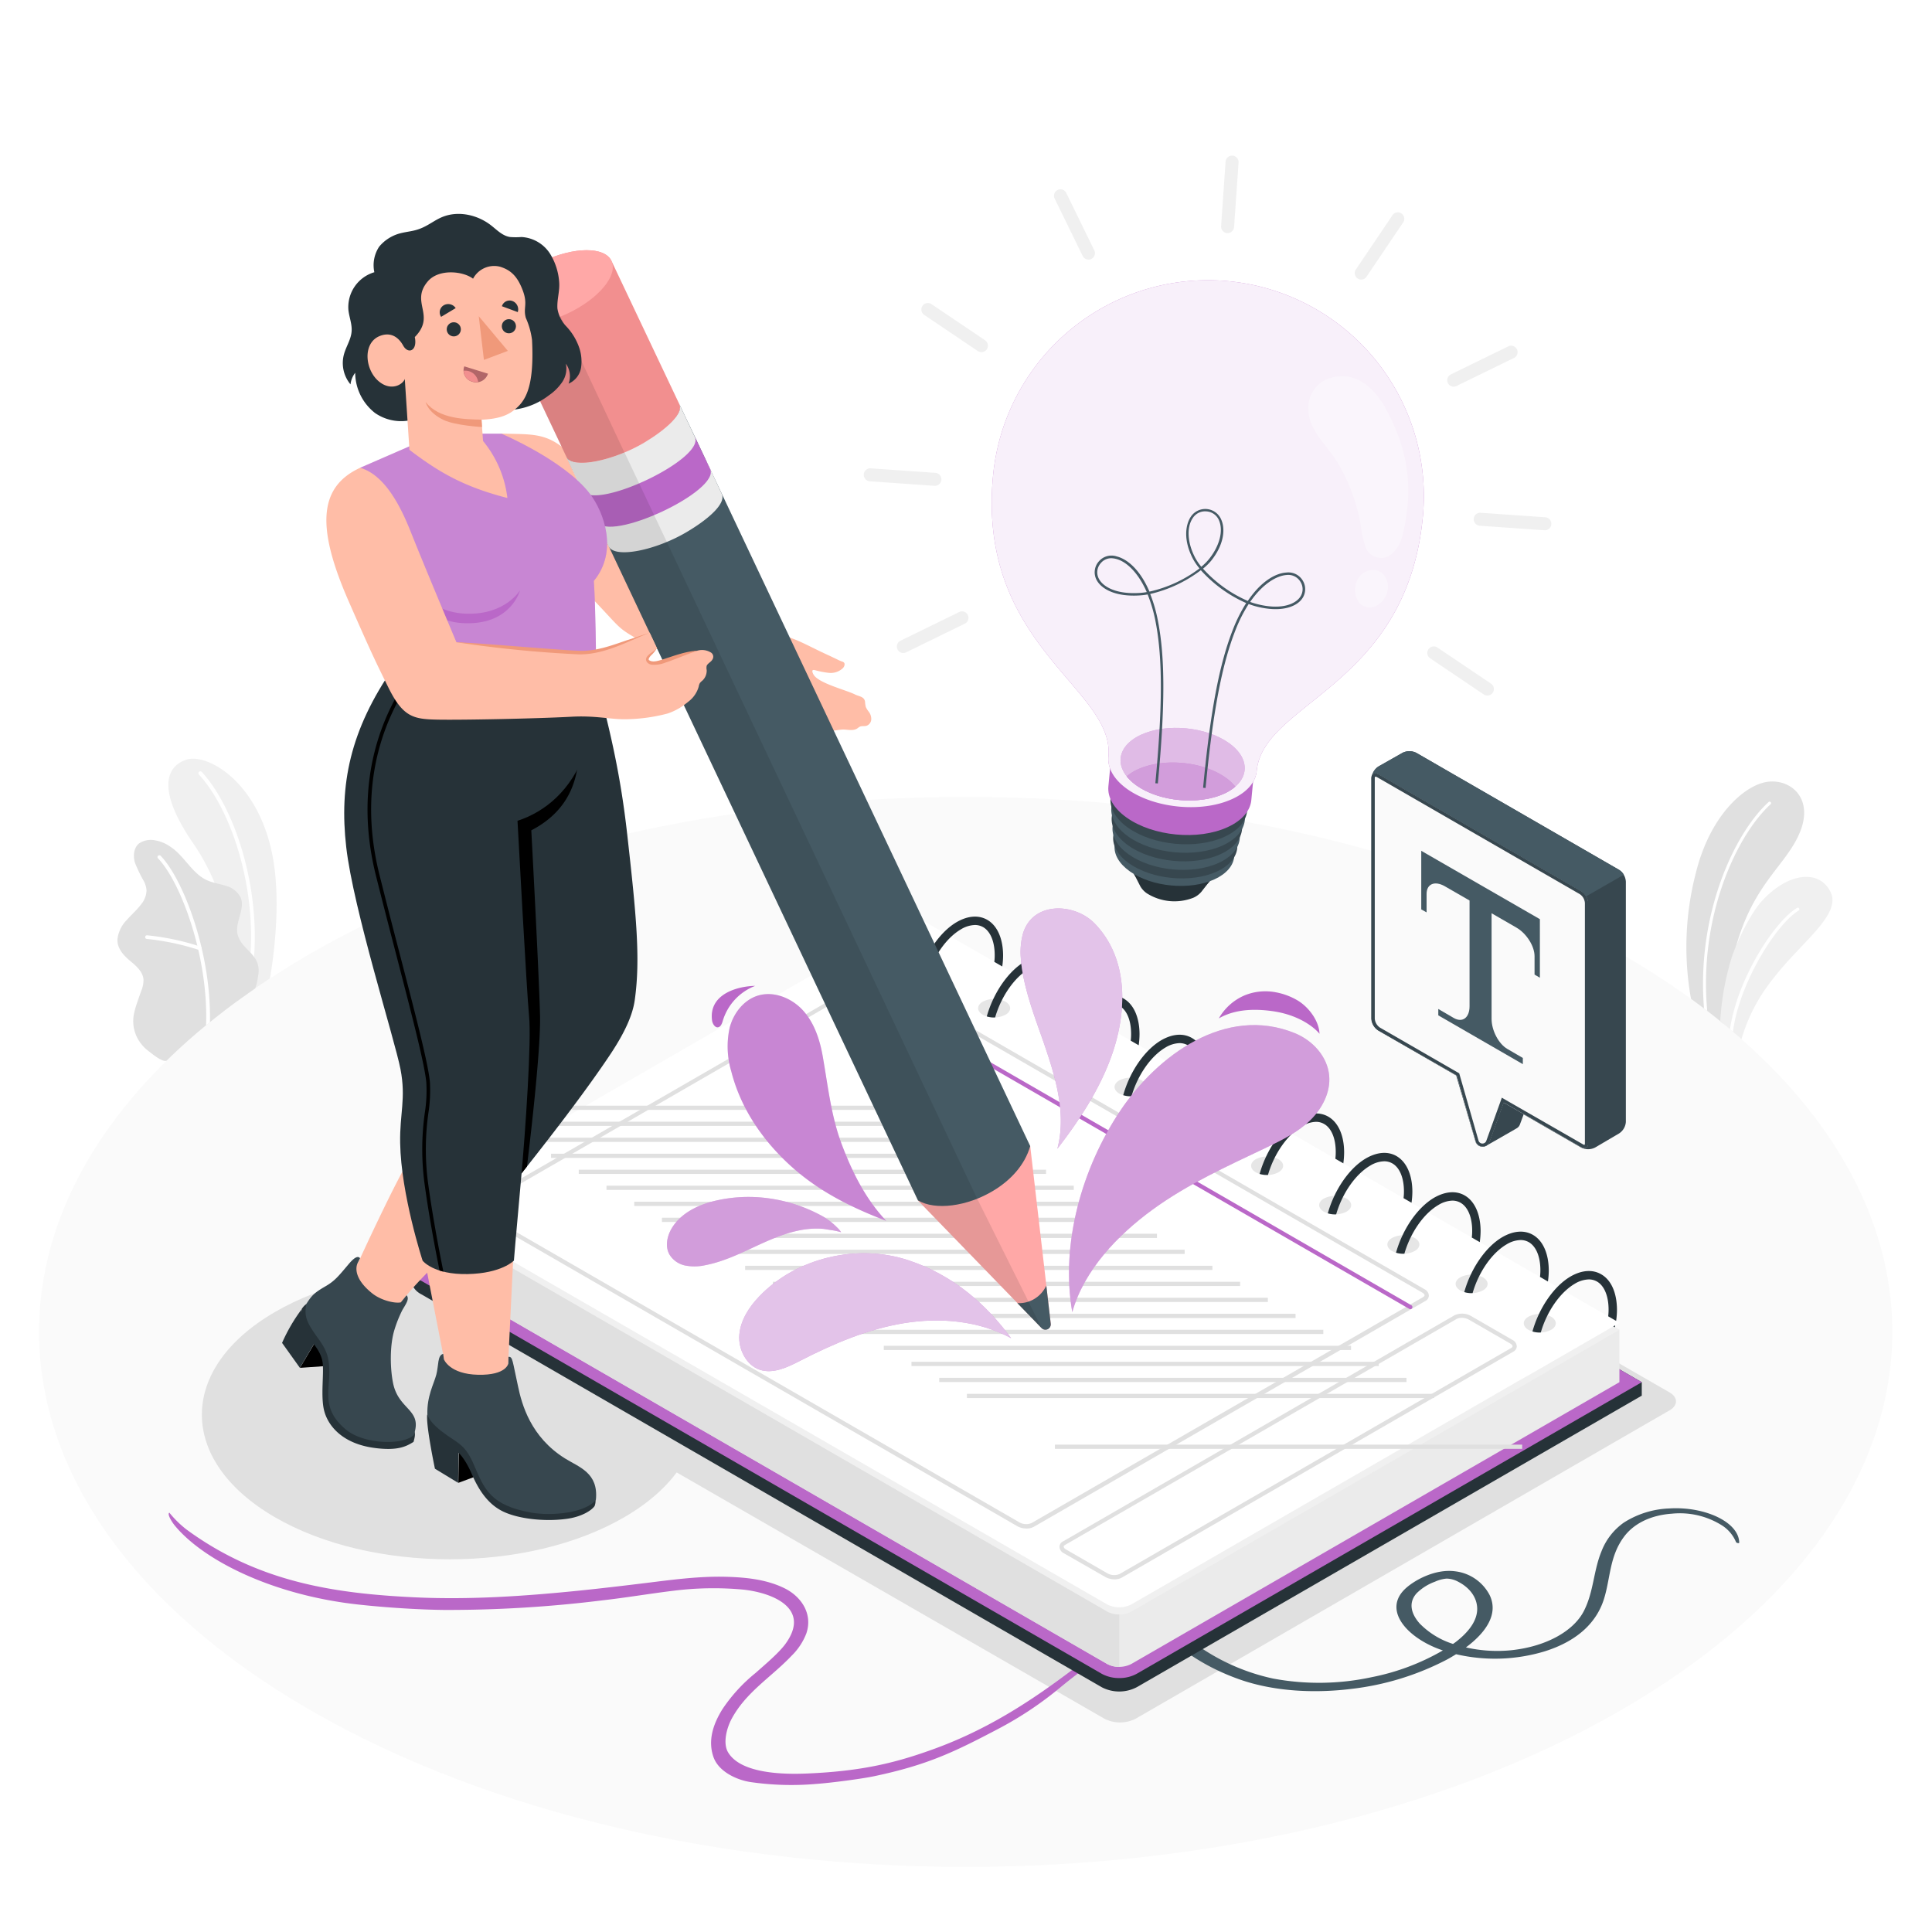 <svg class="animated" id="freepik_stories-creative-writing" xmlns="http://www.w3.org/2000/svg" viewBox="0 0 500 500" version="1.1" xmlns:xlink="http://www.w3.org/1999/xlink" xmlns:svgjs="http://svgjs.com/svgjs"><style>svg#freepik_stories-creative-writing:not(.animated) .animable {opacity: 0;}svg#freepik_stories-creative-writing.animated #freepik--Floor--inject-2 {animation: 1s 1 forwards cubic-bezier(.36,-0.01,.5,1.38) fadeIn;animation-delay: 0s;}svg#freepik_stories-creative-writing.animated #freepik--Plants--inject-2 {animation: 1s 1 forwards cubic-bezier(.36,-0.01,.5,1.38) slideDown,1.5s Infinite  linear wind;animation-delay: 0s,1s;}svg#freepik_stories-creative-writing.animated #freepik--Shadows--inject-2 {animation: 1s 1 forwards cubic-bezier(.36,-0.01,.5,1.38) zoomIn;animation-delay: 0s;}svg#freepik_stories-creative-writing.animated #freepik--Lines--inject-2 {animation: 1s 1 forwards cubic-bezier(.36,-0.01,.5,1.38) lightSpeedLeft;animation-delay: 0s;}svg#freepik_stories-creative-writing.animated #freepik--Notebook--inject-2 {animation: 1s 1 forwards cubic-bezier(.36,-0.01,.5,1.38) slideUp;animation-delay: 0s;}svg#freepik_stories-creative-writing.animated #freepik--light-bulb--inject-2 {animation: 1s 1 forwards cubic-bezier(.36,-0.01,.5,1.38) zoomOut,1.5s Infinite  linear wind;animation-delay: 0s,1s;}svg#freepik_stories-creative-writing.animated #freepik--Character--inject-2 {animation: 1s 1 forwards cubic-bezier(.36,-0.01,.5,1.38) zoomOut;animation-delay: 0s;}svg#freepik_stories-creative-writing.animated #freepik--Shapes--inject-2 {animation: 1s 1 forwards cubic-bezier(.36,-0.01,.5,1.38) slideLeft;animation-delay: 0s;}svg#freepik_stories-creative-writing.animated #freepik--text-icon--inject-2 {animation: 1s 1 forwards cubic-bezier(.36,-0.01,.5,1.38) lightSpeedRight,1.5s Infinite  linear floating;animation-delay: 0s,1s;}            @keyframes fadeIn {                0% {                    opacity: 0;                }                100% {                    opacity: 1;                }            }                    @keyframes slideDown {                0% {                    opacity: 0;                    transform: translateY(-30px);                }                100% {                    opacity: 1;                    transform: translateY(0);                }            }                    @keyframes wind {                0% {                    transform: rotate( 0deg );                }                25% {                    transform: rotate( 1deg );                }                75% {                    transform: rotate( -1deg );                }            }                    @keyframes zoomIn {                0% {                    opacity: 0;                    transform: scale(0.5);                }                100% {                    opacity: 1;                    transform: scale(1);                }            }                    @keyframes lightSpeedLeft {              from {                transform: translate3d(-50%, 0, 0) skewX(20deg);                opacity: 0;              }              60% {                transform: skewX(-10deg);                opacity: 1;              }              80% {                transform: skewX(2deg);              }              to {                opacity: 1;                transform: translate3d(0, 0, 0);              }            }                    @keyframes slideUp {                0% {                    opacity: 0;                    transform: translateY(30px);                }                100% {                    opacity: 1;                    transform: inherit;                }            }                    @keyframes zoomOut {                0% {                    opacity: 0;                    transform: scale(1.5);                }                100% {                    opacity: 1;                    transform: scale(1);                }            }                    @keyframes slideLeft {                0% {                    opacity: 0;                    transform: translateX(-30px);                }                100% {                    opacity: 1;                    transform: translateX(0);                }            }                    @keyframes lightSpeedRight {              from {                transform: translate3d(50%, 0, 0) skewX(-20deg);                opacity: 0;              }              60% {                transform: skewX(10deg);                opacity: 1;              }              80% {                transform: skewX(-2deg);              }              to {                opacity: 1;                transform: translate3d(0, 0, 0);              }            }                    @keyframes floating {                0% {                    opacity: 1;                    transform: translateY(0px);                }                50% {                    transform: translateY(-10px);                }                100% {                    opacity: 1;                    transform: translateY(0px);                }            }        </style><g id="freepik--Floor--inject-2" class="animable" style="transform-origin: 249.917px 344.695px;"><path id="freepik--floor--inject-2" d="M80.34,246.79c-93.65,54.07-93.65,141.74,0,195.81s245.5,54.07,339.15,0,93.66-141.74,0-195.81S174,192.72,80.34,246.79Z" style="fill: rgb(250, 250, 250); transform-origin: 249.917px 344.695px;" class="animable"></path></g><g id="freepik--Plants--inject-2" class="animable" style="transform-origin: 252.315px 235.462px;"><g id="freepik--plants--inject-2" class="animable" style="transform-origin: 455.337px 235.589px;"><path d="M456.72,202.46c-5.6,1.21-14.17,8.72-17.81,23.36a76.16,76.16,0,0,0-1.28,32.68c1.13.82,2.24,1.64,3.34,2.48l.86.65q1.73,1.33,3.39,2.67l.8.66c.24-2.89.64-6.47,1.31-10.82.24-1.5.5-2.93.77-4.29,4.13-20,13.15-24.69,17.3-33.51C470.07,206.45,463,201.09,456.72,202.46Z" style="fill: rgb(224, 224, 224); transform-origin: 451.674px 233.604px;" id="elnemogqikk7" class="animable"></path><path d="M458.21,208.16c-8.75,8-18.63,29-16.38,53.47L441,261c-2-24.45,7.92-45.42,16.69-53.41a.4.4,0,0,1,.57,0A.4.4,0,0,1,458.21,208.16Z" style="fill: rgb(255, 255, 255); transform-origin: 449.548px 234.55px;" id="elwbmshhw38to" class="animable"></path><path d="M458.69,253.53a44.75,44.75,0,0,0-8,15.4c-.74-.64-1.48-1.29-2.23-1.92l-.76-.64c-.56-.48-1.12-.95-1.7-1.41l-.8-.66a68.78,68.78,0,0,1,3.12-17c2-5.43,5.14-11.46,7.89-14.38,6.83-7.24,14.77-7.92,17.57-2S465.91,244,458.69,253.53Z" style="fill: rgb(240, 240, 240); transform-origin: 459.719px 247.932px;" id="ellk901czbduo" class="animable"></path><path d="M465.48,235.65c-5.67,3.44-15.3,18.49-17,31.36l-.76-.64c1.91-13.09,11.49-27.85,17.35-31.41a.4.4,0,1,1,.41.69Z" style="fill: rgb(255, 255, 255); transform-origin: 456.699px 250.956px;" id="el3bs0ytqc24v" class="animable"></path></g><g id="freepik--plants--inject-2" class="animable" style="transform-origin: 50.988px 235.462px;"><path d="M69.86,253.24c-1.28.84-2.55,1.69-3.79,2.54q-2.34,1.62-4.58,3.25a79.93,79.93,0,0,0-5.93-30.48,54.81,54.81,0,0,0-5.31-9.93c-9.38-13.48-7.74-20.07-2.07-22s20.57,6.56,23,29.21C72.24,235.84,71,246.58,69.86,253.24Z" style="fill: rgb(240, 240, 240); transform-origin: 57.577px 227.692px;" id="elr364w8musz" class="animable"></path><path d="M64.33,255.19h-.07a.51.51,0,0,1-.4-.59c4-20.89-3.32-44.35-12.36-54.12a.5.5,0,0,1,0-.71.51.51,0,0,1,.71,0c9.2,9.94,16.64,33.79,12.61,55A.5.5,0,0,1,64.33,255.19Z" style="fill: rgb(255, 255, 255); transform-origin: 58.647px 227.408px;" id="elt7ik1ry8a5j" class="animable"></path><path d="M66.84,252.29a17.73,17.73,0,0,1-.77,3.49q-2.34,1.62-4.58,3.25-3.72,2.72-7.16,5.52l-1,.8q-5.44,4.47-10.19,9.14h0c-1.08.55-3.95-1.92-4.75-2.51a10.1,10.1,0,0,1-3.15-4,9.47,9.47,0,0,1-.55-5.69,23.35,23.35,0,0,1,.87-3c.33-1,.66-1.91,1-2.87a7.25,7.25,0,0,0,.58-2.92c-.16-2-1.85-3.49-3.4-4.77-1.71-1.42-3.47-3.27-3.34-5.67a8.47,8.47,0,0,1,2.36-4.92c1.22-1.39,2.65-2.61,3.76-4.09a5.92,5.92,0,0,0,1.4-3.66,6.19,6.19,0,0,0-.7-2.37,34.12,34.12,0,0,1-2.31-4.8c-.5-1.71-.31-3.79,1.06-4.93a5.5,5.5,0,0,1,4.18-.81,9.48,9.48,0,0,1,3.77,1.54c3.7,2.31,5.65,6.93,9.6,8.76a11.87,11.87,0,0,0,2.08.71c.91.25,1.85.44,2.75.73a6.08,6.08,0,0,1,3.9,3c1.33,3-1.6,6.55-.72,9.75.55,2,2,3.19,3.36,4.64a10,10,0,0,1,.92,1.12,6.79,6.79,0,0,1,.54.85A6,6,0,0,1,66.84,252.29Z" style="fill: rgb(224, 224, 224); transform-origin: 48.668px 245.966px;" id="elax1yzox4m5k" class="animable"></path><path d="M54.33,264.55l-1,.8c.66-17.94-6.63-37.19-12.43-43.2a.47.47,0,0,1,0-.67.48.48,0,0,1,.67,0C47.43,227.52,54.73,246.6,54.33,264.55Z" style="fill: rgb(255, 255, 255); transform-origin: 47.553px 243.347px;" id="elnspaasqg4w" class="animable"></path><path d="M51.73,245.88a.35.35,0,0,1-.14,0A64.17,64.17,0,0,0,38,243a.47.47,0,0,1-.43-.51.46.46,0,0,1,.52-.43A64.07,64.07,0,0,1,51.92,245a.48.48,0,0,1-.19.92Z" style="fill: rgb(255, 255, 255); transform-origin: 44.888px 243.988px;" id="el9hx0x5fiboo" class="animable"></path></g></g><g id="freepik--Shadows--inject-2" class="animable" style="transform-origin: 242.994px 347.94px;"><path id="freepik--Shadow--inject-2" d="M234.18,251.07,96,330.86c-2.22,1.28-2.22,3.36,0,4.65l189.84,109.3a8.92,8.92,0,0,0,8.05,0L432.07,365c2.23-1.28,2.23-3.36,0-4.65L242.23,251.07A8.92,8.92,0,0,0,234.18,251.07Z" style="fill: rgb(224, 224, 224); transform-origin: 264.039px 347.94px;" class="animable"></path><path id="freepik--shadow--inject-2" d="M161.69,339.63c25,14.62,25,38.33,0,52.95s-65.64,14.62-90.68,0-25-38.33,0-52.95S136.65,325,161.69,339.63Z" style="fill: rgb(224, 224, 224); transform-origin: 116.343px 366.103px;" class="animable"></path></g><g id="freepik--Lines--inject-2" class="animable" style="transform-origin: 246.883px 426.145px;"><path id="freepik--Line--inject-2" d="M48.27,395.84c18.61,13.64,38.27,16.58,59.38,17.56,14,.64,28-.31,41.88-1.71,6.21-.63,12.4-1.37,18.58-2.13,6.68-.83,13.35-1.69,20.09-1.48,4.92.15,10.17.68,14.77,2.93,4.45,2.17,7.44,6.7,5.7,11.75a16.2,16.2,0,0,1-3.81,5.75c-5.26,5.55-11.76,9.35-15.52,16.34-1.28,2.4-2.3,6.27-.93,8.62,3.36,5.74,15,5.73,20.27,5.52,14.67-.6,23.53-2.88,33.43-6.51,15.21-5.59,27.24-14,38.21-22.47,3.26-2.52,6.72-4.81,10-7.37.55-.44.82.86.42,1.21-5.25,4.63-11.07,8.46-16.41,12.92a91.65,91.65,0,0,1-16.1,10.72c-11.4,6-18.29,9.29-31.89,12.17-3.39.72-11.45,1.76-14.91,2a73.76,73.76,0,0,1-17.32-.48c-3.46-.56-8.16-2.67-9.48-6.5-1.5-4.34,0-8.61,2.35-12.37a42.09,42.09,0,0,1,8.6-9.38c2.24-2,5.91-5.06,7.67-7.46,6.65-9.11-3-13.19-10.8-14.07a83.26,83.26,0,0,0-18.2.29c-6,.73-12.31,1.8-18.28,2.47a323.21,323.21,0,0,1-41.13,2.49c-6.73-.08-15.27-.64-22.14-1.4-22.07-2.42-39.93-11.36-47.41-20.37-.83-1-2.1-3.06-1.46-3.4A27,27,0,0,0,48.27,395.84Z" style="fill: rgb(186, 104, 200); transform-origin: 167.294px 426.719px;" class="animable"></path><path id="freepik--line--inject-2" d="M431.92,390.39a23.41,23.41,0,0,0-11.69,3.67,16.21,16.21,0,0,0-5.76,7.4c-2.1,5.08-2,10.41-4.55,15.44s-9.46,9.19-18.82,10.18a36.57,36.57,0,0,1-11.72-.73c5.2-3.87,8.51-8.67,6.13-13.56a11.58,11.58,0,0,0-8.85-6.13c-5-.7-10.2,2.06-12.71,4.26-5.92,5.21-.72,11.92,7.18,15.34.73.32,1.5.6,2.28.87A59.41,59.41,0,0,1,355,434.05a64.67,64.67,0,0,1-25.52.36,53.47,53.47,0,0,1-23.6-11.72c-1.53-1.25-3.08-2.48-4.7-3.69-.62-.46-3.12-.36-2.56.41,4.47,6.18,12.69,12,22.78,15.43,8.54,2.87,18.65,3.43,28.21,2.26a70.94,70.94,0,0,0,24.9-7.63c.79-.43,1.56-.89,2.32-1.36a44.44,44.44,0,0,0,22.89-.73c8.94-2.8,13.53-7.81,15.34-13.42,1.74-5.41,1.41-11.14,5.25-16.27,2.29-3.08,6.42-5.53,12.37-5.95a20.48,20.48,0,0,1,13.15,3.15,9.44,9.44,0,0,1,3.46,4.22c.07.18.82.41.82.11C450,393.81,441,389.79,431.92,390.39Zm-64.3,30c-2.3-2.46-3.32-5.47-1-8.05a12.93,12.93,0,0,1,4.76-3,9,9,0,0,1,3-.8,6.56,6.56,0,0,1,3.05.84c3.49,1.82,5,4.68,4.86,7.34-.16,3-2.39,5.79-5.48,8.18-.24.19-.51.36-.76.55A20.84,20.84,0,0,1,367.62,420.37Z" style="fill: rgb(69, 90, 100); transform-origin: 374.324px 414.002px;" class="animable"></path></g><g id="freepik--Notebook--inject-2" class="animable animator-active" style="transform-origin: 265.57px 337.38px;"><g id="freepik--notebook--inject-2" class="animable" style="transform-origin: 265.57px 337.38px;"><path d="M242.58,252.45,109,322.82l-2.75,4.32v3.48a5,5,0,0,0,2.75,4.32L285.07,436.62a9.79,9.79,0,0,0,9.17,0l130.65-75.43v-3.48Z" style="fill: rgb(38, 50, 56); transform-origin: 265.57px 345.105px;" id="elchh5yae0e87" class="animable"></path><path d="M289.66,434.28a9.24,9.24,0,0,1-4.59-1.14L109,331.46a4.77,4.77,0,0,1,0-8.64L236.7,249.06,424.89,357.71,294.24,433.14A9.23,9.23,0,0,1,289.66,434.28Z" style="fill: rgb(186, 104, 200); transform-origin: 265.571px 341.671px;" id="eljb9m079wesn" class="animable"></path><path d="M236.7,238.85,110.4,311.77l-1.3,1.81v13.56h0a2.2,2.2,0,0,0,1.3,1.81L286.52,430.63a6.87,6.87,0,0,0,6.27,0L419.1,357.71V344.16Z" style="fill: rgb(235, 235, 235); transform-origin: 264.1px 335.119px;" id="elyngyp14m4c" class="animable"></path><path d="M419.11,344.16l-1.58.91L397,356.94l-3.82,2.21L292.8,417.08a6.93,6.93,0,0,1-6.27,0L110.39,315.39c-1.72-1-1.72-2.63,0-3.63l1.68-1L236.7,238.85l180.84,104.4.38.23Z" style="fill: rgb(240, 240, 240); transform-origin: 264.105px 328.34px;" id="el83aq1xi2byb" class="animable"></path><path d="M289.65,417.83v13.56a6.22,6.22,0,0,1-3.12-.76L110.39,328.94a2.19,2.19,0,0,1-1.29-1.81V313.58a2.24,2.24,0,0,0,1.29,1.81L286.53,417.08A6.21,6.21,0,0,0,289.65,417.83Z" style="fill: rgb(224, 224, 224); transform-origin: 199.375px 372.486px;" id="elpio3c9jepwc" class="animable"></path><path d="M419.11,342.35l-22.75,13.13-3.56,2-100,57.74a6.93,6.93,0,0,1-6.27,0L128.8,324.21c-1.42-.78-2.74-1.55-4-2.29-6.42-3.91-10.28-7.4-12.76-11.13l-.3-.46a2.41,2.41,0,0,1-.4-.94,2.83,2.83,0,0,1,2.21-3.19,58.18,58.18,0,0,0,11.89-4.95l.16-.09L236.7,237Z" style="fill: rgb(255, 255, 255); transform-origin: 265.209px 326.485px;" id="elvkamu8p82r9" class="animable"></path><g id="el3q71tipp84u"><path d="M395.56,340.76c-1.61.94-1.61,2.46,0,3.4a6.44,6.44,0,0,0,5.86,0c1.62-.94,1.62-2.46,0-3.4A6.44,6.44,0,0,0,395.56,340.76Z" style="opacity: 0.1; transform-origin: 398.494px 342.46px;" class="animable"></path></g><path d="M414.38,329.78c-2.23-1.29-5-1.09-7.88.55-4.41,2.56-8.24,8.27-9.9,14.25a5.73,5.73,0,0,0,2.16.26c1.53-5.33,4.92-10.35,8.83-12.63a7.44,7.44,0,0,1,3.59-1.1,4.27,4.27,0,0,1,2.12.55c1.88,1.09,3,3.74,3,7.26a14.5,14.5,0,0,1-.1,1.74l2.05,1.18a19.33,19.33,0,0,0,.22-2.92C418.44,334.6,417,331.27,414.38,329.78Z" style="fill: rgb(38, 50, 56); transform-origin: 407.535px 336.896px;" id="eldt6uocuj5yq" class="animable"></path><path d="M418,343a3.4,3.4,0,0,1-.1.5l-.38-.23Z" style="fill: rgb(38, 50, 56); transform-origin: 417.76px 343.25px;" id="elrbd6ykqatme" class="animable"></path><g id="elkeshaxbdbf"><path d="M377.92,330.57c-1.61.94-1.61,2.46,0,3.39a6.42,6.42,0,0,0,5.85,0c1.63-.93,1.63-2.45,0-3.39A6.42,6.42,0,0,0,377.92,330.57Z" style="opacity: 0.1; transform-origin: 380.853px 332.265px;" class="animable"></path></g><path d="M396.74,319.59c-2.24-1.29-5-1.09-7.89.55-4.41,2.56-8.24,8.27-9.9,14.25a5.94,5.94,0,0,0,2.16.26c1.53-5.33,4.92-10.36,8.83-12.63a7.36,7.36,0,0,1,3.59-1.1,4.27,4.27,0,0,1,2.12.55c1.88,1.08,3,3.74,3,7.25a14.5,14.5,0,0,1-.1,1.74l2.05,1.19a19.46,19.46,0,0,0,.22-2.93C400.79,324.41,399.31,321.08,396.74,319.59Z" style="fill: rgb(38, 50, 56); transform-origin: 389.885px 326.705px;" id="el1qfucezne9x" class="animable"></path><g id="el5n7akgzq9cs"><path d="M360.26,320.38c-1.61.93-1.61,2.45,0,3.39a6.44,6.44,0,0,0,5.86,0c1.62-.94,1.62-2.46,0-3.39A6.44,6.44,0,0,0,360.26,320.38Z" style="opacity: 0.1; transform-origin: 363.194px 322.075px;" class="animable"></path></g><path d="M379.08,309.39c-2.23-1.29-5-1.08-7.88.55-4.42,2.57-8.24,8.27-9.91,14.26a6.2,6.2,0,0,0,2.16.26c1.54-5.33,4.93-10.36,8.84-12.63a7.35,7.35,0,0,1,3.59-1.11,4.17,4.17,0,0,1,2.12.56c1.88,1.08,3,3.73,3,7.25a14.5,14.5,0,0,1-.1,1.74l2.06,1.19a21,21,0,0,0,.22-2.93C383.14,314.22,381.66,310.88,379.08,309.39Z" style="fill: rgb(38, 50, 56); transform-origin: 372.235px 316.511px;" id="elk1ui2tb05k" class="animable"></path><g id="elt8w3x9veup"><path d="M342.61,310.19c-1.61.93-1.61,2.45,0,3.39a6.44,6.44,0,0,0,5.86,0c1.62-.94,1.62-2.46,0-3.39A6.44,6.44,0,0,0,342.61,310.19Z" style="opacity: 0.1; transform-origin: 345.544px 311.885px;" class="animable"></path></g><path d="M361.43,299.2c-2.23-1.29-5-1.08-7.88.56-4.42,2.56-8.24,8.27-9.91,14.25a6.2,6.2,0,0,0,2.16.26c1.54-5.33,4.93-10.36,8.84-12.63a7.33,7.33,0,0,1,3.59-1.1,4.2,4.2,0,0,1,2.11.55c1.89,1.08,3,3.73,3,7.25a14.5,14.5,0,0,1-.1,1.74l2.06,1.19a21,21,0,0,0,.22-2.93C365.49,304,364,300.7,361.43,299.2Z" style="fill: rgb(38, 50, 56); transform-origin: 354.58px 306.321px;" id="eliqvp8tzci" class="animable"></path><g id="el9dsprw1on"><path d="M325,300c-1.61.94-1.61,2.46,0,3.4a6.42,6.42,0,0,0,5.85,0c1.63-.94,1.63-2.46,0-3.4A6.5,6.5,0,0,0,325,300Z" style="opacity: 0.1; transform-origin: 327.933px 301.705px;" class="animable"></path></g><path d="M343.78,289c-2.23-1.29-5-1.08-7.88.55-4.42,2.57-8.24,8.27-9.91,14.26a6.2,6.2,0,0,0,2.16.26c1.54-5.33,4.92-10.36,8.84-12.63a7.35,7.35,0,0,1,3.59-1.11,4.11,4.11,0,0,1,2.11.56c1.89,1.08,3,3.73,3,7.25a14.5,14.5,0,0,1-.1,1.74l2.06,1.19a20.94,20.94,0,0,0,.21-2.93C347.83,293.84,346.36,290.5,343.78,289Z" style="fill: rgb(38, 50, 56); transform-origin: 336.925px 296.121px;" id="elc2w37ghpci" class="animable"></path><g id="ellr0d9bwvi2h"><path d="M307.3,289.8c-1.61.94-1.61,2.46,0,3.4a6.44,6.44,0,0,0,5.86,0c1.62-.94,1.62-2.46,0-3.4A6.44,6.44,0,0,0,307.3,289.8Z" style="opacity: 0.1; transform-origin: 310.234px 291.5px;" class="animable"></path></g><path d="M326.12,278.82c-2.23-1.29-5-1.09-7.88.55-4.41,2.57-8.24,8.27-9.9,14.25a5.92,5.92,0,0,0,2.15.27c1.54-5.33,4.93-10.36,8.84-12.64a7.44,7.44,0,0,1,3.59-1.1,4.27,4.27,0,0,1,2.12.55c1.88,1.09,3,3.74,3,7.26a14.5,14.5,0,0,1-.1,1.74l2,1.19a19.56,19.56,0,0,0,.22-2.93C330.18,283.64,328.7,280.31,326.12,278.82Z" style="fill: rgb(38, 50, 56); transform-origin: 319.25px 285.939px;" id="eldi3kojz6wd8" class="animable"></path><g id="elunyiwwcuang"><path d="M289.65,279.61c-1.6.94-1.6,2.46,0,3.4a6.44,6.44,0,0,0,5.86,0c1.62-.94,1.62-2.46,0-3.4A6.44,6.44,0,0,0,289.65,279.61Z" style="opacity: 0.1; transform-origin: 292.587px 281.31px;" class="animable"></path></g><path d="M308.47,268.63c-2.23-1.29-5-1.09-7.88.55-4.41,2.56-8.24,8.27-9.9,14.25a5.68,5.68,0,0,0,2.15.26c1.54-5.33,4.93-10.35,8.84-12.63a7.47,7.47,0,0,1,3.59-1.1,4.27,4.27,0,0,1,2.12.55c1.88,1.09,3,3.74,3,7.26a14.5,14.5,0,0,1-.1,1.74l2.05,1.19a19.56,19.56,0,0,0,.22-2.93C312.53,273.45,311.05,270.12,308.47,268.63Z" style="fill: rgb(38, 50, 56); transform-origin: 301.625px 275.746px;" id="elapd5hp8ecxb" class="animable"></path><g id="eldkn621l35aq"><path d="M272,269.42c-1.61.94-1.61,2.46,0,3.4a6.44,6.44,0,0,0,5.86,0c1.62-.94,1.62-2.46,0-3.4A6.44,6.44,0,0,0,272,269.42Z" style="opacity: 0.1; transform-origin: 274.934px 271.12px;" class="animable"></path></g><path d="M290.82,258.44c-2.23-1.29-5-1.09-7.88.55-4.42,2.56-8.24,8.27-9.91,14.25a5.76,5.76,0,0,0,2.16.26c1.54-5.33,4.92-10.35,8.84-12.63a7.44,7.44,0,0,1,3.59-1.1,4.23,4.23,0,0,1,2.11.55c1.89,1.09,3,3.74,3,7.26a14.5,14.5,0,0,1-.1,1.74l2.06,1.19a21,21,0,0,0,.22-2.93C294.88,263.26,293.4,259.93,290.82,258.44Z" style="fill: rgb(38, 50, 56); transform-origin: 283.97px 265.556px;" id="el3vmg4umb995" class="animable"></path><g id="elxm49dojqap"><path d="M254.35,259.23c-1.61.93-1.61,2.46,0,3.39a6.44,6.44,0,0,0,5.86,0c1.62-.93,1.62-2.46,0-3.39A6.44,6.44,0,0,0,254.35,259.23Z" style="opacity: 0.1; transform-origin: 257.284px 260.925px;" class="animable"></path></g><path d="M273.17,248.25c-2.23-1.29-5-1.09-7.88.55-4.42,2.56-8.24,8.27-9.91,14.25a6,6,0,0,0,2.16.26c1.54-5.33,4.93-10.36,8.84-12.63a7.33,7.33,0,0,1,3.59-1.1,4.2,4.2,0,0,1,2.11.55c1.89,1.08,3,3.74,3,7.26a14.34,14.34,0,0,1-.1,1.73l2.06,1.19a20.83,20.83,0,0,0,.22-2.92C277.23,253.07,275.75,249.74,273.17,248.25Z" style="fill: rgb(38, 50, 56); transform-origin: 266.32px 255.365px;" id="elvgowx6q2f4q" class="animable"></path><g id="el4rhnhhqrr8p"><path d="M236.7,249c-1.61.94-1.61,2.46,0,3.39a6.42,6.42,0,0,0,5.85,0c1.63-.93,1.63-2.45,0-3.39A6.42,6.42,0,0,0,236.7,249Z" style="opacity: 0.1; transform-origin: 239.632px 250.695px;" class="animable"></path></g><path d="M255.52,238.06c-2.24-1.29-5-1.09-7.88.55-4.42,2.56-8.24,8.27-9.91,14.25a6,6,0,0,0,2.16.26c1.53-5.33,4.92-10.36,8.83-12.63a7.37,7.37,0,0,1,3.6-1.1,4.26,4.26,0,0,1,2.11.55c1.88,1.09,3,3.74,3,7.26a14.34,14.34,0,0,1-.1,1.73l2.05,1.19a19.43,19.43,0,0,0,.22-2.92C259.57,242.88,258.09,239.55,255.52,238.06Z" style="fill: rgb(38, 50, 56); transform-origin: 248.665px 245.175px;" id="ela4z5fsvxjqf" class="animable"></path><path d="M288.43,408.73a4.76,4.76,0,0,1-2.36-.6L275.36,402a2,2,0,0,1-1.17-1.68,1.62,1.62,0,0,1,.91-1.4L376.41,340.4a4.68,4.68,0,0,1,4.24.15l10.71,6.19a2,2,0,0,1,1.18,1.68,1.63,1.63,0,0,1-.92,1.4L290.31,408.29A3.76,3.76,0,0,1,288.43,408.73Zm89.85-67.68a2.68,2.68,0,0,0-1.32.3L275.65,399.82c-.14.08-.37.24-.37.45s.17.47.63.74l10.71,6.18a3.59,3.59,0,0,0,3.15.15l101.31-58.47c.13-.08.36-.24.36-.45s-.16-.47-.63-.74L380.1,341.5A3.83,3.83,0,0,0,378.28,341.05Z" style="fill: rgb(224, 224, 224); transform-origin: 333.365px 374.348px;" id="elouufl96v7q8" class="animable"></path><g id="elds8nhmiu9n"><rect x="273.01" y="373.87" width="120.93" height="1.09" style="fill: rgb(224, 224, 224); transform-origin: 333.475px 374.415px; transform: rotate(-29.887deg);" class="animable"></rect></g><path d="M265.66,395.58a4.86,4.86,0,0,1-2.36-.59L123.93,314.52a2,2,0,0,1-1.18-1.68,1.63,1.63,0,0,1,.92-1.4L225,253a4.62,4.62,0,0,1,4.24.16l139.37,80.46a2,2,0,0,1,1.18,1.68,1.63,1.63,0,0,1-.92,1.4L267.54,395.14A3.76,3.76,0,0,1,265.66,395.58Zm-38.81-142a2.75,2.75,0,0,0-1.33.3L124.21,312.39c-.13.08-.36.24-.36.45s.16.47.63.74L263.85,394a3.53,3.53,0,0,0,3.14.15l101.32-58.47c.13-.08.36-.24.36-.45s-.17-.46-.63-.73L228.67,254.07A3.83,3.83,0,0,0,226.85,253.62Z" style="fill: rgb(224, 224, 224); transform-origin: 246.27px 324.071px;" id="el7nbmfbxhnjc" class="animable"></path><g id="elbsfztthol8o"><rect x="250.24" y="360.72" width="120.93" height="1.09" style="fill: rgb(224, 224, 224); transform-origin: 310.705px 361.265px; transform: rotate(-30deg);" class="animable"></rect></g><g id="elpn0nkfea69"><rect x="243.07" y="356.58" width="120.93" height="1.09" style="fill: rgb(224, 224, 224); transform-origin: 303.535px 357.125px; transform: rotate(-30deg);" class="animable"></rect></g><g id="elwn1fsspkp3q"><rect x="235.89" y="352.43" width="120.93" height="1.09" style="fill: rgb(224, 224, 224); transform-origin: 296.355px 352.975px; transform: rotate(-30deg);" class="animable"></rect></g><g id="elb2czpig0a4t"><rect x="228.72" y="348.29" width="120.93" height="1.09" style="fill: rgb(224, 224, 224); transform-origin: 289.185px 348.835px; transform: rotate(-30deg);" class="animable"></rect></g><g id="el1s124jwvej9"><rect x="221.54" y="344.15" width="120.93" height="1.09" style="fill: rgb(224, 224, 224); transform-origin: 282.005px 344.695px; transform: rotate(-29.99deg);" class="animable"></rect></g><g id="elzv5c97pm41"><rect x="214.36" y="340.01" width="120.93" height="1.09" style="fill: rgb(224, 224, 224); transform-origin: 274.825px 340.555px; transform: rotate(-30deg);" class="animable"></rect></g><g id="eluykouc2sxjq"><rect x="207.19" y="335.86" width="120.93" height="1.09" style="fill: rgb(224, 224, 224); transform-origin: 267.655px 336.405px; transform: rotate(-30deg);" class="animable"></rect></g><g id="el4ebjgvnrbtw"><rect x="200.01" y="331.72" width="120.93" height="1.09" style="fill: rgb(224, 224, 224); transform-origin: 260.475px 332.265px; transform: rotate(-30deg);" class="animable"></rect></g><g id="elhsm8r9yqbeq"><rect x="192.84" y="327.58" width="120.93" height="1.09" style="fill: rgb(224, 224, 224); transform-origin: 253.305px 328.125px; transform: rotate(-30deg);" class="animable"></rect></g><g id="elrjbbk4ow3lr"><rect x="185.66" y="323.43" width="120.93" height="1.09" style="fill: rgb(224, 224, 224); transform-origin: 246.125px 323.975px; transform: rotate(-30deg);" class="animable"></rect></g><g id="elkv73h7z34z"><rect x="178.49" y="319.29" width="120.93" height="1.09" style="fill: rgb(224, 224, 224); transform-origin: 238.955px 319.835px; transform: rotate(-29.99deg);" class="animable"></rect></g><g id="el52t2i6u2vsp"><rect x="171.31" y="315.15" width="120.93" height="1.09" style="fill: rgb(224, 224, 224); transform-origin: 231.775px 315.695px; transform: rotate(-30deg);" class="animable"></rect></g><g id="el0fgewgws9km"><rect x="164.14" y="311.01" width="120.93" height="1.09" style="fill: rgb(224, 224, 224); transform-origin: 224.605px 311.555px; transform: rotate(-30deg);" class="animable"></rect></g><g id="elhh9d85mstnv"><rect x="156.96" y="306.86" width="120.93" height="1.09" style="fill: rgb(224, 224, 224); transform-origin: 217.425px 307.405px; transform: rotate(-30deg);" class="animable"></rect></g><g id="ela6iusugtrko"><rect x="149.78" y="302.72" width="120.93" height="1.09" style="fill: rgb(224, 224, 224); transform-origin: 210.245px 303.265px; transform: rotate(-30deg);" class="animable"></rect></g><g id="eliim0jqpnr6"><rect x="142.61" y="298.58" width="120.93" height="1.09" style="fill: rgb(224, 224, 224); transform-origin: 203.075px 299.125px; transform: rotate(-30deg);" class="animable"></rect></g><g id="elm1pyo7xuhmk"><rect x="135.43" y="294.44" width="120.93" height="1.09" style="fill: rgb(224, 224, 224); transform-origin: 195.895px 294.985px; transform: rotate(-30deg);" class="animable"></rect></g><g id="el1bm4f0119zy"><rect x="128.26" y="290.29" width="120.93" height="1.09" style="fill: rgb(224, 224, 224); transform-origin: 188.725px 290.835px; transform: rotate(-29.99deg);" class="animable"></rect></g><g id="el1l0aurzc644"><rect x="121.08" y="286.15" width="120.93" height="1.09" style="fill: rgb(224, 224, 224); transform-origin: 181.545px 286.695px; transform: rotate(-30deg);" class="animable"></rect></g><path d="M365,338.82a.57.57,0,0,1-.28-.08L221.39,256a.53.53,0,0,1-.2-.75.54.54,0,0,1,.74-.2L365.26,337.8a.54.54,0,0,1,.2.74A.53.53,0,0,1,365,338.82Z" style="fill: rgb(186, 104, 200); transform-origin: 293.321px 296.899px;" id="el1b9n3nrev79" class="animable"></path></g></g><g id="freepik--light-bulb--inject-2" class="animable" style="transform-origin: 312.515px 136.767px;"><g id="freepik--Bulb--inject-2" class="animable" style="transform-origin: 312.515px 136.767px;"><g id="freepik--bulb--inject-2" class="animable" style="transform-origin: 312.574px 152.889px;"><g id="freepik--Socket--inject-2" class="animable" style="transform-origin: 305.087px 215.539px;"><path d="M295.69,228.59c-3.87-2.73-3.52-6.56.78-8.54a16.41,16.41,0,0,1,14.81,1.36c3.87,2.74,3.51,6.56-.79,8.55A16.42,16.42,0,0,1,295.69,228.59Z" style="fill: rgb(38, 50, 56); transform-origin: 303.483px 225.001px;" id="el1zorsqd0h7a" class="animable"></path><path d="M313.19,227.89l-1.69-.16a5.25,5.25,0,0,0-2-2.35,13.33,13.33,0,0,0-12-1.11,5.31,5.31,0,0,0-2.38,1.95l-1.69-.15,1.66,3.26h0a5.62,5.62,0,0,0,1.76,1.89,13.39,13.39,0,0,0,12,1.11,5.72,5.72,0,0,0,2.07-1.54h0Z" style="fill: rgb(38, 50, 56); transform-origin: 303.31px 228.297px;" id="elh2elsjh4zrn" class="animable"></path><path d="M292.4,225.51c-5.72-4.06-5.18-9.72,1.19-12.63s16.17-2,21.89,2.07,5.17,9.72-1.2,12.63S298.11,229.57,292.4,225.51Z" style="fill: rgb(69, 90, 100); transform-origin: 303.938px 220.229px;" id="el6ilidy7144e" class="animable"></path><path d="M292.18,223.42c-5.92-4.21-5.36-10.07,1.25-13.1s16.77-2.06,22.69,2.15,5.37,10.08-1.24,13.1S298.11,227.64,292.18,223.42Z" style="fill: rgb(55, 71, 79); transform-origin: 304.152px 217.944px;" id="elbckvn04v7im" class="animable"></path><path d="M292.11,221.12c-6.07-4.32-5.5-10.34,1.28-13.44s17.19-2.11,23.27,2.21,5.5,10.33-1.28,13.43S298.19,225.43,292.11,221.12Z" style="fill: rgb(69, 90, 100); transform-origin: 304.387px 215.5px;" id="el1rf3laen1n4" class="animable"></path><path d="M292,218.81c-6.22-4.43-5.64-10.59,1.31-13.77s17.62-2.17,23.84,2.26,5.64,10.59-1.3,13.77S298.27,223.23,292,218.81Z" style="fill: rgb(55, 71, 79); transform-origin: 304.575px 213.054px;" id="elqgyvygbpq5n" class="animable"></path><path d="M292,216.5c-6.37-4.54-5.77-10.85,1.34-14.1s18-2.22,24.42,2.31,5.77,10.85-1.34,14.1S298.35,221,292,216.5Z" style="fill: rgb(69, 90, 100); transform-origin: 304.89px 210.601px;" id="eljezpkykfp1p" class="animable"></path><path d="M291.9,214.19c-6.52-4.64-5.91-11.1,1.37-14.43s18.47-2.27,25,2.37,5.91,11.09-1.37,14.43S298.42,218.83,291.9,214.19Z" style="fill: rgb(55, 71, 79); transform-origin: 305.087px 208.162px;" id="elkj80o5s59u9" class="animable"></path></g><path d="M324.44,200.77c.25-2.73-1.3-5.63-4.71-8.05-6.83-4.86-18.54-6-26.15-2.48-3.81,1.74-5.88,4.3-6.13,7-.1,1.06-.5,5.22-.6,6.28-.26,2.74,1.29,5.64,4.71,8.06,6.83,4.86,18.54,6,26.16,2.48,3.8-1.74,5.87-4.3,6.12-7C323.94,206,324.34,201.84,324.44,200.77Z" style="fill: rgb(186, 104, 200); transform-origin: 305.644px 202.15px;" id="elnlivbn8c0vd" class="animable"></path><path d="M317.91,72.77A55.87,55.87,0,0,0,257,123.12c-4.19,44.15,31.55,54.94,29.86,72.73-.26,2.84,1.34,5.85,4.88,8.37,7.09,5,19.24,6.19,27.14,2.57,4-1.81,6.09-4.47,6.36-7.3h0c1.69-17.8,38.82-21.68,43-65.83A55.87,55.87,0,0,0,317.91,72.77Z" style="fill: rgb(186, 104, 200); transform-origin: 312.574px 140.705px;" id="eljlcikq02xja" class="animable"></path><g id="el1119rpnixitg"><path d="M317.91,72.77A55.87,55.87,0,0,0,257,123.12c-4.19,44.15,31.55,54.94,29.86,72.73-.26,2.84,1.34,5.85,4.88,8.37,7.09,5,19.24,6.19,27.14,2.57,4-1.81,6.09-4.47,6.36-7.3h0c1.69-17.8,38.82-21.68,43-65.83A55.87,55.87,0,0,0,317.91,72.77Z" style="fill: rgb(255, 255, 255); mix-blend-mode: screen; opacity: 0.9; transform-origin: 312.574px 140.705px;" class="animable"></path></g><path d="M294.1,203.24c-5.93-4.21-5.37-10.07,1.24-13.1s16.77-2.06,22.69,2.15,5.37,10.08-1.24,13.11S300,207.46,294.1,203.24Z" style="fill: rgb(186, 104, 200); transform-origin: 306.063px 197.77px;" id="elcw95dr2u6gp" class="animable"></path><g id="elztp8iozdms9"><path d="M294.1,203.24c-5.93-4.21-5.37-10.07,1.24-13.1s16.77-2.06,22.69,2.15,5.37,10.08-1.24,13.11S300,207.46,294.1,203.24Z" style="fill: rgb(255, 255, 255); opacity: 0.55; transform-origin: 306.063px 197.77px;" class="animable"></path></g><g id="elxd4irxg9obi"><path d="M319.7,203.58a12.29,12.29,0,0,1-2.91,1.82c-6.61,3-16.77,2.06-22.69-2.15a12.39,12.39,0,0,1-2.51-2.33,12.1,12.1,0,0,1,2.9-1.82c6.61-3,16.78-2.07,22.7,2.15A12.1,12.1,0,0,1,319.7,203.58Z" style="fill: rgb(186, 104, 200); opacity: 0.25; transform-origin: 305.645px 202.249px;" class="animable"></path></g><path d="M319.7,203.58a12.29,12.29,0,0,1-2.91,1.82c-6.61,3-16.77,2.06-22.69-2.15a12.39,12.39,0,0,1-2.51-2.33,12.1,12.1,0,0,1,2.9-1.82c6.61-3,16.78-2.07,22.7,2.15A12.1,12.1,0,0,1,319.7,203.58Z" style="fill: rgb(186, 104, 200); transform-origin: 305.645px 202.249px;" id="elmnjw20bj76" class="animable"></path><g id="el2qabcbzchk2"><path d="M319.7,203.58a12.29,12.29,0,0,1-2.91,1.82c-6.61,3-16.77,2.06-22.69-2.15a12.39,12.39,0,0,1-2.51-2.33,12.1,12.1,0,0,1,2.9-1.82c6.61-3,16.78-2.07,22.7,2.15A12.1,12.1,0,0,1,319.7,203.58Z" style="fill: rgb(255, 255, 255); opacity: 0.35; transform-origin: 305.645px 202.249px;" class="animable"></path></g><g id="elbjvcgr1y5ap"><path d="M358.86,106.16c-3-5.61-8-10.44-14.78-8.26a8.6,8.6,0,0,0-2.06,1,8.23,8.23,0,0,0-3.42,7.32c.28,5.46,5.14,9.3,7.74,13.77a48.13,48.13,0,0,1,5.82,15.85,29.52,29.52,0,0,0,1.3,5.94,4.37,4.37,0,0,0,5.36,2.39c2.27-.94,3.65-3.54,4.15-5.63C366,126.1,364.29,116.45,358.86,106.16ZM356,147.54a4.57,4.57,0,0,0-4.8,2.73,6.15,6.15,0,0,0,.11,5,3.58,3.58,0,0,0,4.78,1.57,5.8,5.8,0,0,0,3.1-4.56C359.36,150.27,358.25,148,356,147.54Z" style="fill: rgb(255, 255, 255); opacity: 0.35; transform-origin: 351.517px 127.29px;" class="animable"></path></g><path d="M312,203.93l-.64-.06c1.87-19.79,4.2-32.09,7.78-41.11a40,40,0,0,1,3.37-6.69,34.58,34.58,0,0,1-11.73-8.5,34.46,34.46,0,0,1-13.11,6.15,38.51,38.51,0,0,1,2.05,7.2c1.83,9.53,1.8,22.05-.07,41.84l-.65-.06c1.87-19.73,1.9-32.19.09-41.66a38.18,38.18,0,0,0-2.08-7.2,16.29,16.29,0,0,1-1.89.24c-6.57.47-10.16-1.75-11.33-4a4.23,4.23,0,0,1,.57-4.77A4.3,4.3,0,0,1,289,144c2.77.69,6.07,3.46,8.48,9.11a33.56,33.56,0,0,0,12.95-6,15,15,0,0,1-1.64-2.38c-2.59-4.88-2-8.85-.65-10.93a4.48,4.48,0,0,1,7.95.76c1,2.3.78,6.3-2.69,10.61a14.72,14.72,0,0,1-2.06,2,33.62,33.62,0,0,0,11.59,8.35c3.43-5.09,7.19-7.19,10-7.35a4.31,4.31,0,0,1,4.26,2.15,4.24,4.24,0,0,1-.34,4.8c-1.57,2-5.52,3.48-11.88,1.79-.6-.16-1.2-.36-1.81-.59a37.32,37.32,0,0,0-3.39,6.68C316.22,172,313.9,184.2,312,203.93Zm11.51-48.16c.54.2,1.08.37,1.61.51,6.06,1.61,9.76.25,11.2-1.57a3.54,3.54,0,0,0,.27-4.08,3.66,3.66,0,0,0-3.64-1.82C330.43,149,326.85,151,323.54,155.77ZM288.05,144.5a3.5,3.5,0,0,0-3.16,1.23,3.55,3.55,0,0,0-.5,4.06c1.07,2.05,4.46,4.09,10.71,3.65a16.75,16.75,0,0,0,1.68-.21c-2.35-5.35-5.49-8-8-8.6A5.39,5.39,0,0,0,288.05,144.5Zm24.21-12.15a3.79,3.79,0,0,0-3.61,1.78c-1.61,2.42-1.34,6.45.69,10.27a14.09,14.09,0,0,0,1.56,2.28,13.89,13.89,0,0,0,2-2c2.71-3.37,3.73-7.27,2.6-9.95A3.77,3.77,0,0,0,312.26,132.35Z" style="fill: rgb(69, 90, 100); transform-origin: 310.54px 167.826px;" id="elhhzox9tkrml" class="animable"></path></g><path d="M317.58,60.32a1.68,1.68,0,0,1-1.56-1.8l1.16-16.68a1.68,1.68,0,1,1,3.36.24l-1.16,16.68A1.69,1.69,0,0,1,317.58,60.32Z" style="fill: rgb(240, 240, 240); transform-origin: 318.28px 50.3px;" id="elbcskfzt7kgh" class="animable"></path><path d="M352.18,72.36a1.73,1.73,0,0,1-.83-.29,1.67,1.67,0,0,1-.45-2.33l9.35-13.86A1.68,1.68,0,1,1,363,57.76l-9.35,13.86A1.7,1.7,0,0,1,352.18,72.36Z" style="fill: rgb(240, 240, 240); transform-origin: 357.019px 63.66px;" id="eldv2ak1lu4d" class="animable"></path><path d="M376.12,100.08a1.68,1.68,0,0,1-.62-3.19l15-7.33a1.68,1.68,0,0,1,1.47,3l-15,7.32A1.64,1.64,0,0,1,376.12,100.08Z" style="fill: rgb(240, 240, 240); transform-origin: 383.652px 94.77px;" id="elod532eleb2" class="animable"></path><path d="M399.67,137.23,383,136.06a1.68,1.68,0,1,1,.24-3.35l16.68,1.16a1.68,1.68,0,1,1-.24,3.36Z" style="fill: rgb(240, 240, 240); transform-origin: 391.44px 134.968px;" id="elnyy12k0yju" class="animable"></path><path d="M384.81,180a1.71,1.71,0,0,1-.82-.28l-13.86-9.35a1.68,1.68,0,0,1,1.88-2.79l13.86,9.35a1.68,1.68,0,0,1-1.06,3.07Z" style="fill: rgb(240, 240, 240); transform-origin: 378.002px 173.649px;" id="elkqmevidz1im" class="animable"></path><path d="M233.68,169a1.68,1.68,0,0,1-.62-3.19l15-7.33a1.68,1.68,0,1,1,1.47,3l-15,7.33A1.7,1.7,0,0,1,233.68,169Z" style="fill: rgb(240, 240, 240); transform-origin: 241.373px 163.611px;" id="elb71cmgqaaz" class="animable"></path><path d="M241.83,125.73l-16.68-1.17a1.68,1.68,0,1,1,.24-3.35l16.68,1.16a1.68,1.68,0,1,1-.24,3.36Z" style="fill: rgb(240, 240, 240); transform-origin: 233.588px 123.468px;" id="elya3852ahs5" class="animable"></path><path d="M253.87,91.13a1.68,1.68,0,0,1-.82-.28L239.19,81.5a1.68,1.68,0,1,1,1.88-2.79l13.86,9.35a1.68,1.68,0,0,1-1.06,3.07Z" style="fill: rgb(240, 240, 240); transform-origin: 247.06px 84.779px;" id="eljxl7cxjtuza" class="animable"></path><path d="M281.6,67.19a1.69,1.69,0,0,1-1.4-.94l-7.33-15a1.68,1.68,0,0,1,3-1.47l7.33,15a1.68,1.68,0,0,1-.78,2.25A1.61,1.61,0,0,1,281.6,67.19Z" style="fill: rgb(240, 240, 240); transform-origin: 278.07px 58.095px;" id="elkhtmomrss6f" class="animable"></path></g></g><g id="freepik--Character--inject-2" class="animable" style="transform-origin: 172.471px 224.367px;"><g id="freepik--character--inject-2" class="animable" style="transform-origin: 172.471px 224.367px;"><g id="freepik--Bottom--inject-2" class="animable" style="transform-origin: 118.982px 282.054px;"><path d="M106.65,369.56c.73-3.11-2.35-5.07-3.81-6.86-2.25-2.76-3-9.19-2.92-12.47,0-4.1-.47-7,2.08-10.72,3-4.39,7.22-9.52,21.28-22.08L106,300c-3.62,5.68-12.76,25.59-12.76,25.59l-.6,1.23a22.83,22.83,0,0,1-5.46,5.23l-1,.49c-1.65,1.12-5.85,2.32-5.78,6.25s1.6,4.89,3.38,8.1a11.7,11.7,0,0,1,2,7c.06,3.16-.07,6.68-.1,9.51,0,2.38,2.17,5.83,6.75,7.38C99.14,373.08,105.93,372.61,106.65,369.56Z" style="fill: rgb(255, 189, 167); transform-origin: 101.84px 336.113px;" id="elcv6lpcnccxd" class="animable"></path><path d="M78,338.93a44.15,44.15,0,0,0-5,8.61l4.6,6.44,3.86-6.5A23.37,23.37,0,0,1,78,338.93Z" style="fill: rgb(38, 50, 56); transform-origin: 77.23px 346.455px;" id="elpnjjnzluatg" class="animable"></path><path d="M77.62,354l6.32-.44a5.34,5.34,0,0,0-.63-3.89,7.83,7.83,0,0,0-1.83-2.17Z" id="el389r5iqch3v" class="animable" style="transform-origin: 80.843px 350.75px;"></path><path d="M79.29,337.47a4.68,4.68,0,0,0-1.22,1.32,11.6,11.6,0,0,0,1.36,6.63c1.31,2,3.45,4,4,6.82s-.58,9.21.53,13.1,4.87,8.35,13.06,9.4c5.85.75,8.06-.36,10-1.58.71-2.53.64-3.19-2.56-5.32S79.29,337.47,79.29,337.47Z" style="fill: rgb(38, 50, 56); transform-origin: 92.702px 356.227px;" id="el0cbgj77c7f1o" class="animable"></path><path d="M90.2,327.19c-2.63,3.12-3.57,4.32-6,5.72-2.93,1.7-3.53,2.38-4.93,4.56-.59,3.38.09,4.77,3.19,9.09,2.13,2.95,2.82,4.89,2.76,8.95-.07,4.91-1.74,9.39,4.24,14.41,4.66,3.92,14.86,4.18,17.62,1.46,2.37-6.7-3.93-6.35-5.36-13.46-.79-3.93-.86-9.87.37-13.8a32.29,32.29,0,0,1,2.07-5.14c1-1.67,1.85-2.89,1.06-3.76l-1.49,1.83c-1.48.32-5.07-.45-7.44-2.36-5.7-4.58-3.71-7.84-3.71-7.84l.6-1.23C92.62,324.93,91.69,325.42,90.2,327.19Z" style="fill: rgb(55, 71, 79); transform-origin: 93.342px 349.251px;" id="elo95so2lsfi" class="animable"></path><path d="M153.58,170.73c1.44,9.68,6.1,21.82,8.69,44.73,2.43,21.5,3.51,32.71,2,43.39-.54,3.81-2.51,8.27-6.25,13.91-11.73,17.65-34.81,45.44-34.81,45.44s-5.24-.09-11.58-5.14a17.64,17.64,0,0,1-6.39-12.1s.61-4,10.29-20.3a86,86,0,0,0,10.92-33.87l-6.31-69C135.14,179.11,146.57,176.36,153.58,170.73Z" style="fill: rgb(38, 50, 56); transform-origin: 135.102px 244.465px;" id="elryag7dn4ws" class="animable"></path><path d="M111.6,313.06a17.64,17.64,0,0,1-6.39-12.1s.61-4,10.29-20.3a86,86,0,0,0,10.92-33.87L121.59,194c11.76-1.82,28.16-1.67,28.16-1.67.31,7.56-1.36,16.92-12.25,22.56,0,0,2,37.16,2.26,48,.19,8.3-2.22,29.42-3.38,39-7.33,9.28-13.2,16.35-13.2,16.35S117.94,318.11,111.6,313.06Z" id="el46f966gwus4" class="animable" style="transform-origin: 127.497px 255.284px;"></path><path d="M131.52,352.82l.07-1.67,1.64-33.94-23.88,6,5.31,27.21.18,1.41s.25,6.92,10.92,7.31C131.22,359.31,131.52,352.82,131.52,352.82Z" style="fill: rgb(255, 189, 167); transform-origin: 121.29px 338.177px;" id="el1pfodbrl5vh" class="animable"></path><polygon points="118.62 383.76 126.91 380.69 127.17 372.81 118.74 375.99 118.62 383.76" id="elhj9l83xrqmg" class="animable" style="transform-origin: 122.895px 378.285px;"></polygon><path d="M110.56,366.1c-.34,2.9,2,14,2,14l6,3.65.12-7.77s1.67,1.43,3.44,5.54c1.67,3.88,4,7.61,7.9,9.57s10.75,2.77,16.53,2c4.11-.53,6.64-2.29,7.33-3.33a3.75,3.75,0,0,0,.24-1.65Z" style="fill: rgb(38, 50, 56); transform-origin: 132.329px 379.739px;" id="el4agqvea3gqk" class="animable"></path><path d="M131.59,351.15c1.14-.09,1,1,2.45,7.5,1,4.87,3.33,13.26,12.18,18.79,3.65,2.28,8.7,3.72,8,10.69-2.53,3.39-11.35,4.28-16.63,3.35-10.67-1.88-12.26-6.09-14.93-12.37-2.13-5-4-5.56-6.86-7.58-1.89-1.33-4.45-3.25-5.2-5.43-.14-4.78,1.67-7.9,2.31-10.31s.26-5.06,1.79-5.41l.18,1.41s1.43,3.84,8.85,4,7.83-2.95,7.83-2.95Z" style="fill: rgb(55, 71, 79); transform-origin: 132.439px 371.103px;" id="el46f1yxbt007" class="animable"></path><path d="M153.58,170.73s1.91,12.5-2.16,23.89c-3.54,9.9-10.34,15.48-17.49,17.8,0,0,2.38,44.45,3,50.64s-.84,28.61-2.19,43.37S133,326.24,133,326.24s-3.15,3.32-12,3.49-11.63-3.47-11.63-3.47-5.58-17.06-5.81-30.45c-.14-7.67,1.55-11.48.09-19.09S91.42,235.25,89.6,219.2s.91-30.16,12.33-46.6C114.22,180.62,142.39,178.61,153.58,170.73Z" style="fill: rgb(38, 50, 56); transform-origin: 121.556px 250.233px;" id="eld417ghxnue" class="animable"></path><path d="M107,175.08c-6.19,8.54-15.11,26.16-8.78,51.38q2.7,10.77,5.33,20.79c4.07,15.68,7.28,28.07,7.71,32.79a37.63,37.63,0,0,1-.39,8,66.61,66.61,0,0,0,0,18.75c1.11,8.08,2.72,16.56,3.88,22.31-.37-.1-.72-.2-1-.31-1.16-5.74-2.71-14-3.8-21.87a67.45,67.45,0,0,1,0-19,36.53,36.53,0,0,0,.38-7.78c-.42-4.65-3.63-17-7.68-32.64-1.74-6.7-3.54-13.63-5.34-20.8-6.37-25.41,2.52-43.23,8.8-52C106.35,174.84,106.65,175,107,175.08Z" id="elwjn8k40g6d8" class="animable" style="transform-origin: 104.932px 251.9px;"></path></g><g id="freepik--Top--inject-2" class="animable" style="transform-origin: 178.205px 199.746px;"><path d="M193.08,161.79c3.64,2.26,6.55,2,9.44,2.68,3.67.85,6.56,2.66,11.53,4.95.86.39,1.7.8,2.55,1.2a10,10,0,0,0,1.25.56c.4.13.74.26.73.8a1.59,1.59,0,0,1-.51,1,4.6,4.6,0,0,1-3.52,1.16,22.89,22.89,0,0,1-3.74-.73c-.95-.21-.5.8-.22,1.25,1.39,2.2,8.39,3.91,10.67,5.06,1,.52,2.41.51,2.61,1.88a7.67,7.67,0,0,0,.2,1.37,6,6,0,0,0,.78,1.24,3.09,3.09,0,0,1,.63,2,1.86,1.86,0,0,1-1.25,1.63c-.56.15-1.18,0-1.7.22a6.11,6.11,0,0,0-.67.46c-1,.67-2.32.32-3.53.28-1,0-2,.29-3,.3A20.74,20.74,0,0,1,212,189a39.54,39.54,0,0,1-7.36-2,26.21,26.21,0,0,1-8.31-5.84,16.92,16.92,0,0,0-6.89-4.86c-4.49-2-21.81-8.65-27.92-13.05-2.22-1.6-3.33-3.32-10.4-10.59-10.5-10.79-13.79-15.27-13.79-15.27l-7.58-25.18c8.73.27,12.52-.46,19.08,6.62,9.19,9.91,23,27,23,27S190,159.88,193.08,161.79Z" style="fill: rgb(255, 189, 167); transform-origin: 177.616px 150.668px;" id="elyii29fj99pe" class="animable"></path><path d="M207.87,174c-3.36,2.41-8.69,1.08-10.9-.22,0,0,2.92,2.73,5.74,2.73C205.81,176.5,207,175.42,207.87,174Z" style="fill: rgb(240, 153, 122); transform-origin: 202.42px 175.145px;" id="el6untkv3o0wa" class="animable"></path><path d="M237.54,310.66l32,33a1.39,1.39,0,0,0,2.39-1.13l-5.32-46Z" style="fill: rgb(255, 168, 167); transform-origin: 254.741px 320.313px;" id="elk3mf75lmjns" class="animable"></path><path d="M271.93,342.57a1.39,1.39,0,0,1-2.39,1.13l-6.25-6.45h0a7.75,7.75,0,0,0,7.11-3.83l.39-.68Z" style="fill: rgb(69, 90, 100); transform-origin: 267.616px 338.438px;" id="elq9eiiyezukn" class="animable"></path><path d="M175.79,104.53l1.82,3.85,2.21,4.64,86.8,183.59c-1.43,5-5.17,8.92-9.59,11.57-6.72,4.05-15,5.14-19.47,2.47l-86.74-183.5-4.2-8.88C149.66,123.87,178.76,110.19,175.79,104.53Z" style="fill: rgb(69, 90, 100); transform-origin: 206.62px 208.32px;" id="elyiwvcp5tj2f" class="animable"></path><path d="M182.77,119.16l4,8.6c1.25,2.46-3.31,6.56-9.17,10-7.79,4.59-18.42,6.89-20.09,3.64l-3-6.33-1-2.29c1.68,3.25,12.31,1,20.09-3.63,5.62-3.31,10-7.26,9.25-9.72v0A.63.63,0,0,0,182.77,119.16Z" style="fill: rgb(235, 235, 235); transform-origin: 170.244px 131.041px;" id="el28haw3cubqc" class="animable"></path><path d="M183.76,121.32c2.93,5.69-26.31,19.33-29.24,13.63l-4.08-8.59c2.93,5.69,32.16-8,29.23-13.64Z" style="fill: rgb(186, 104, 200); transform-origin: 167.203px 124.517px;" id="elo5f2in3bb7" class="animable"></path><path d="M175.79,104.53l4,8.49c2.92,5.57-25.18,19-29,14.13a1.21,1.21,0,0,1-.21-.3l-4-8.58C149.66,123.87,178.76,110.19,175.79,104.53Z" style="fill: rgb(235, 235, 235); transform-origin: 163.291px 116.362px;" id="elwuu6g698dl" class="animable"></path><g id="elfevh420g7x4"><path d="M150.82,127.15l-4.2-8.88c1.37,2.53,8.24,1.67,15-1.19l91.31,193.21,16.65,33.41-32-33h0Z" style="opacity: 0.1; transform-origin: 208.1px 230.39px;" class="animable"></path></g><path d="M129.23,81.52c0-.09-.12-.18-.17-.28-1.75-3.74,3.36-9.84,11.42-13.62s16-3.82,17.77-.1h0l17.53,37c1.27,2.42-3.22,6.51-9,10-7.77,4.62-18.42,7-20.15,3.78,0,0,0,0,0,0L129.47,82.09c-.08-.16-.15-.32-.22-.49S129.24,81.55,129.23,81.52Z" style="fill: rgb(242, 143, 143); transform-origin: 152.357px 92.269px;" id="elc7i476416n" class="animable"></path><g id="elbomzc9ewqho"><path d="M138.77,68.48l22.82,48.6c-6.68,2.78-13.6,3.73-15,1.19,0,0,0,0,0,0L129.47,82.09c-.08-.16-.15-.32-.22-.49s0,0,0-.08-.12-.18-.17-.28C127.43,77.78,131.72,72.28,138.77,68.48Z" style="opacity: 0.1; transform-origin: 145.159px 94.115px;" class="animable"></path></g><path d="M129.06,81.24c1.76,3.74,9.71,3.7,17.78-.08S160,71.27,158.26,67.53s-9.72-3.7-17.78.09S127.31,77.5,129.06,81.24Z" style="fill: rgb(255, 168, 167); transform-origin: 143.659px 74.386px;" id="elmv7e174kfr" class="animable"></path><path d="M90.21,151.27s4.71-2.28,6-12.51c.58-4.65-1-10.71-3-17.7l13.37-5.82s4.42-1.22,14.17-3l9,0s16.3,6.88,22.93,15.57c3.61,4.74,7.36,14.85,1,22.53.49,6.88.58,20.9.58,20.9s-3.74,6.78-21.71,8.83c-25.78,3-33-6.45-33-6.45C99.12,166.27,92.93,158.36,90.21,151.27Z" style="fill: rgb(186, 104, 200); transform-origin: 123.663px 146.449px;" id="elc2uj5p4s7r" class="animable"></path><g id="ele10vbodumou"><path d="M90.21,151.27s4.71-2.28,6-12.51c.58-4.65-1-10.71-3-17.7l13.37-5.82s4.42-1.22,14.17-3l9,0s16.3,6.88,22.93,15.57c3.61,4.74,7.36,14.85,1,22.53.49,6.88.58,20.9.58,20.9s-3.74,6.78-21.71,8.83c-25.78,3-33-6.45-33-6.45C99.12,166.27,92.93,158.36,90.21,151.27Z" style="fill: rgb(255, 255, 255); opacity: 0.2; transform-origin: 123.663px 146.449px;" class="animable"></path></g><path d="M134.58,152.77s-3.73,6.3-13.7,6.06-12.95-7.32-12.95-7.32.77,9.55,12.69,9.79C132.36,161.53,134.58,152.77,134.58,152.77Z" style="fill: rgb(186, 104, 200); transform-origin: 121.255px 156.407px;" id="elos0weibjtfs" class="animable"></path><g id="freepik--Head--inject-2" class="animable" style="transform-origin: 119.604px 92.118px;"><path d="M98.13,63.84a10.5,10.5,0,0,1,5.53-3.48c2.08-.51,3.35-.48,5.33-1.29s3.5-2.08,5.38-2.87c4.13-1.74,9.1-.66,12.65,2.07,1.57,1.21,3,2.78,5,3.07a19.15,19.15,0,0,0,2.93,0,9.39,9.39,0,0,1,7.59,4.63,16.1,16.1,0,0,1,2.16,6.86c.24,2.39-.59,4.62-.44,7a8.56,8.56,0,0,0,2.26,4.6,15.27,15.27,0,0,1,3.32,5.38,11,11,0,0,1,.53,5.37,5.43,5.43,0,0,1-3.22,4.1,5.51,5.51,0,0,0-.7-5.15,6.24,6.24,0,0,1-.93,4.72,13.05,13.05,0,0,1-3.48,3.47,18.25,18.25,0,0,1-10.43,3.8c-4,0-8-1.35-11.88-.32a32.41,32.41,0,0,0-3.17,1.15,28.3,28.3,0,0,1-5.57,1.5c-1.82.3-3.67.16-5.47.42a11.85,11.85,0,0,1-8.48-2,13.32,13.32,0,0,1-5.12-10.39,6.08,6.08,0,0,0-1.21,3A8.64,8.64,0,0,1,89,91.76c.55-2.07,1.87-3.92,2-6.05.13-1.85-.63-3.63-.83-5.47a9.42,9.42,0,0,1,6.71-9.79A8.68,8.68,0,0,1,98.13,63.84Z" style="fill: rgb(38, 50, 56); transform-origin: 119.604px 82.175px;" id="el87qwa8ozpix" class="animable"></path><path d="M98.18,87c2.52-1.06,4.71-.18,6.17,2.45,1.26,2.29,3.74,1.38,3-2.22,5.55-5.66-1.24-8.92,3.32-14.36,2.84-3.39,9.17-2.72,11.76-.74a6.17,6.17,0,0,1,7-3.1c2.68.84,4.41,2.36,5.81,6,1.45,3.78.1,4.55.84,7.23A20.17,20.17,0,0,1,137.69,88c.64,12.65-1.88,15.93-4.61,18.11-1.87,1.49-4.29,2.33-8.46,2.51l.39,5.51a28.41,28.41,0,0,1,6.3,14.75c-12-3.08-18.3-7.15-25.35-12.46l-1.2-18.34h0c-.54,1.46-3.43,3.14-6.47.82C94.45,96,93.73,88.88,98.18,87Z" style="fill: rgb(255, 189, 167); transform-origin: 116.455px 98.857px;" id="el6moezeg8dh8" class="animable"></path><path d="M134,80.77l-4.11-1.52a2.09,2.09,0,0,1,2.74-1.34A2.32,2.32,0,0,1,134,80.77Z" style="fill: rgb(38, 50, 56); transform-origin: 131.999px 79.272px;" id="elozdgquw7hl" class="animable"></path><path d="M117.93,79.74,114.16,82a2.1,2.1,0,0,1,.69-3A2.31,2.31,0,0,1,117.93,79.74Z" style="fill: rgb(38, 50, 56); transform-origin: 115.864px 80.347px;" id="elfw0vxijhg5v" class="animable"></path><path d="M120.16,94.81l6.13,1.9a3.22,3.22,0,0,1-4.31,2A3,3,0,0,1,120.16,94.81Z" style="fill: rgb(177, 102, 104); transform-origin: 123.127px 96.884px;" id="elwxtnzin8zfq" class="animable"></path><path d="M123.75,98.88a3.36,3.36,0,0,0-3.42-2.95,1.55,1.55,0,0,0-.31,0,2.82,2.82,0,0,0,2,2.75A3.63,3.63,0,0,0,123.75,98.88Z" style="fill: rgb(242, 143, 143); transform-origin: 121.885px 97.416px;" id="elnxhkas68abb" class="animable"></path><polygon points="123.9 81.83 125.24 93.14 131.43 90.81 123.9 81.83" style="fill: rgb(240, 153, 122); transform-origin: 127.665px 87.485px;" id="elxmtq8h0mjl" class="animable"></polygon><circle cx="117.44" cy="85.23" r="1.83" style="fill: rgb(38, 50, 56); transform-origin: 117.44px 85.23px;" id="el7cmo3seezri" class="animable"></circle><circle cx="131.7" cy="84.43" r="1.83" style="fill: rgb(38, 50, 56); transform-origin: 131.7px 84.43px;" id="el5s8jkq45bx" class="animable"></circle><path d="M124.62,108.61c-4.07-.11-11-.11-14.46-4.56,0,0,.53,2.7,4.73,4.68,3,1.39,9.85,1.79,9.85,1.79Z" style="fill: rgb(240, 153, 122); transform-origin: 117.45px 107.285px;" id="elj74cy56edb" class="animable"></path></g><path d="M184.39,170.64c-.36.7-1.21,1-1.5,1.66a2.69,2.69,0,0,0,0,1.1,3.53,3.53,0,0,1-1.1,2.73,3.5,3.5,0,0,0-.67.66,2.92,2.92,0,0,0-.3.92,7.33,7.33,0,0,1-2.33,3.6c-.47.4-1,.8-1.48,1.16a15.53,15.53,0,0,1-4.24,2.19,44.28,44.28,0,0,1-11.13,1.48c-4,0-7.67-1-13.94-.64-9.16.49-28.23.86-34.48.74s-8.94-.64-12.77-8.44c-3.07-6.23-4.05-8.13-10.23-22.22-8.12-18.58-8.1-29.43,3-34.52,6,1.77,10.1,9,13.14,16.73,3.55,8.92,11.75,28.4,11.75,28.4s28.25,2.92,33.16,2.69c4.61-.23,8.82-2.21,13.11-3.7,1.28-.45,2.5-1,3.76-1.45l1.88,4a6.48,6.48,0,0,1-1.18,1.28c-.56.48-1.88,1.49-1,2.23s2.37.35,3.78-.08c.91-.28,1.74-.62,2.27-.79a46.17,46.17,0,0,1,6.66-2,4.38,4.38,0,0,1,3.35.45A1.28,1.28,0,0,1,184.39,170.64Z" style="fill: rgb(255, 189, 167); transform-origin: 134.528px 153.661px;" id="elgej2k6fu0yt" class="animable"></path><path d="M170,167.73a7.3,7.3,0,0,1-1.39,1.78c-.51.49-1,1.2-.56,1.38,1,.66,2.69,0,3.84-.35,2.83-.91,5.68-2,8.67-2.14-2.84.91-5.53,2.15-8.37,3.09a7.84,7.84,0,0,1-3.47.54c-1-.08-2-1.06-1.29-2.05s1.82-1.34,2.57-2.25Z" style="fill: rgb(240, 153, 122); transform-origin: 173.875px 169.89px;" id="el6oc82qux75q" class="animable"></path><path d="M118.09,166.19c8.36.44,17.09,1.25,25.42,1.83,2.12.16,4.23.33,6.34.4,4.22.18,8.27-1.3,12.22-2.67l6.05-2c-5.9,2.36-11.77,5.69-18.29,5.6a309.73,309.73,0,0,1-31.74-3.14Z" style="fill: rgb(240, 153, 122); transform-origin: 143.105px 166.551px;" id="eloo1m9s5b73" class="animable"></path></g></g></g><g id="freepik--Shapes--inject-2" class="animable" style="transform-origin: 258.32px 294.981px;"><g id="freepik--abstract-forms--inject-2" class="animable" style="transform-origin: 258.32px 294.981px;"><path d="M261.69,346.33c-8.37-4.56-18.39-5.43-27.79-3.89s-18.28,5.34-26.75,9.69c-3.28,1.69-7,3.51-10.49,2.37s-5.65-5.31-5.32-9.09,2.53-7.16,5.15-9.9c9.61-10.05,25.41-13.73,38.61-9.35,11.64,3.85,20.21,11.47,26.59,20.17" style="fill: rgb(186, 104, 200); transform-origin: 226.498px 339.597px;" id="elj26mtjzgl9f" class="animable"></path><g id="elbpdgtxats36"><path d="M261.69,346.33c-8.37-4.56-18.39-5.43-27.79-3.89s-18.28,5.34-26.75,9.69c-3.28,1.69-7,3.51-10.49,2.37s-5.65-5.31-5.32-9.09,2.53-7.16,5.15-9.9c9.61-10.05,25.41-13.73,38.61-9.35,11.64,3.85,20.21,11.47,26.59,20.17" style="fill: rgb(255, 255, 255); opacity: 0.6; transform-origin: 226.498px 339.597px;" class="animable"></path></g><path d="M207.06,318.38a22.15,22.15,0,0,1,5.51-.39c.84.05,1.64.23,2.48.35a17,17,0,0,1,2.64.57,6.64,6.64,0,0,0-1.12-1.31,16.66,16.66,0,0,0-4.14-3.08,40,40,0,0,0-15.78-4.64,37.86,37.86,0,0,0-10.93.74c-4.73,1-9.58,3.24-12,7.47-1.11,2-1.58,4.48-.52,6.48a6.21,6.21,0,0,0,4.16,2.95,12.71,12.71,0,0,0,5.21-.1c4.28-.83,8.28-2.68,12.23-4.52S202.78,319.21,207.06,318.38Z" style="fill: rgb(186, 104, 200); transform-origin: 195.148px 318.754px;" id="elxxg9ns3apdp" class="animable"></path><g id="el5cncwjaojl"><path d="M207.06,318.38a22.15,22.15,0,0,1,5.51-.39c.84.05,1.64.23,2.48.35a17,17,0,0,1,2.64.57,6.64,6.64,0,0,0-1.12-1.31,16.66,16.66,0,0,0-4.14-3.08,40,40,0,0,0-15.78-4.64,37.86,37.86,0,0,0-10.93.74c-4.73,1-9.58,3.24-12,7.47-1.11,2-1.58,4.48-.52,6.48a6.21,6.21,0,0,0,4.16,2.95,12.71,12.71,0,0,0,5.21-.1c4.28-.83,8.28-2.68,12.23-4.52S202.78,319.21,207.06,318.38Z" style="fill: rgb(255, 255, 255); opacity: 0.35; transform-origin: 195.148px 318.754px;" class="animable"></path></g><path d="M204.11,301.25c7.44,6.91,15.91,11.11,25.23,14.7-5.35-5.68-8.8-12.62-11.52-19.86s-3.54-15-4.88-22.63c-.75-4.31-2.15-8.65-5.07-11.9s-7.61-5.18-11.78-3.88c-3.65,1.15-6.27,4.57-7.25,8.27a22.73,22.73,0,0,0,.42,11.34C191.64,286.61,197.07,294.7,204.11,301.25Z" style="fill: rgb(186, 104, 200); transform-origin: 208.828px 286.61px;" id="elz7dnedj496n" class="animable"></path><g id="elvnh1uk3pgfo"><g style="opacity: 0.2; transform-origin: 208.828px 286.61px;" class="animable"><path d="M204.11,301.25c7.44,6.91,15.91,11.11,25.23,14.7-5.35-5.68-8.8-12.62-11.52-19.86s-3.54-15-4.88-22.63c-.75-4.31-2.15-8.65-5.07-11.9s-7.61-5.18-11.78-3.88c-3.65,1.15-6.27,4.57-7.25,8.27a22.73,22.73,0,0,0,.42,11.34C191.64,286.61,197.07,294.7,204.11,301.25Z" style="fill: rgb(255, 255, 255); transform-origin: 208.828px 286.61px;" id="elhgpwp4xo5wi" class="animable"></path></g></g><path d="M195.45,255.14a14,14,0,0,0-8.38,9c-.21.73-.52,1.62-1.27,1.73s-1.4-.9-1.52-1.76C183.38,257.4,190.57,255.24,195.45,255.14Z" style="fill: rgb(186, 104, 200); transform-origin: 189.826px 260.509px;" id="el44b83b3xeo8" class="animable"></path><path d="M298.23,313.09c-8.92,6.51-17.65,15.56-20.73,26.49-3.09-17.75,2.55-37.37,12.43-52.13,9.52-14.23,27.2-27.39,45.17-20.07,4.58,1.86,8.44,6,8.89,11,.4,4.36-1.87,8.61-5,11.63s-7.15,5-11.09,6.9C317.71,301.76,307.34,306.43,298.23,313.09Z" style="fill: rgb(186, 104, 200); transform-origin: 310.344px 302.435px;" id="elfq2nggsc2ov" class="animable"></path><g id="elm3wckoyku4"><path d="M298.23,313.09c-8.92,6.51-17.65,15.56-20.73,26.49-3.09-17.75,2.55-37.37,12.43-52.13,9.52-14.23,27.2-27.39,45.17-20.07,4.58,1.86,8.44,6,8.89,11,.4,4.36-1.87,8.61-5,11.63s-7.15,5-11.09,6.9C317.71,301.76,307.34,306.43,298.23,313.09Z" style="fill: rgb(255, 255, 255); opacity: 0.35; transform-origin: 310.344px 302.435px;" class="animable"></path></g><path d="M264.18,247.84c.45,7.52,4.06,16.51,6.05,22.34,3,8.75,5.8,18.18,3.41,27.12,6.32-8.15,12.31-17.46,15.11-27.46,2.93-10.51,2.6-22.49-5.42-30.81-5.23-5.42-16.09-5.82-18.59,2.6A18.3,18.3,0,0,0,264.18,247.84Z" style="fill: rgb(186, 104, 200); transform-origin: 277.28px 266.203px;" id="elnsjfasrut0p" class="animable"></path><g id="elx61gc5k4ln"><path d="M264.18,247.84c.45,7.52,4.06,16.51,6.05,22.34,3,8.75,5.8,18.18,3.41,27.12,6.32-8.15,12.31-17.46,15.11-27.46,2.93-10.51,2.6-22.49-5.42-30.81-5.23-5.42-16.09-5.82-18.59,2.6A18.3,18.3,0,0,0,264.18,247.84Z" style="fill: rgb(255, 255, 255); opacity: 0.6; transform-origin: 277.28px 266.203px;" class="animable"></path></g><path d="M330.2,256.81a14.22,14.22,0,0,0-8,.75,14,14,0,0,0-6.77,6c2.69-1.54,6.91-2.87,13.92-1.87,6.72.95,10.72,4.12,12.14,5.85-.12-3.35-2.79-6.9-5.66-8.62A17.11,17.11,0,0,0,330.2,256.81Z" style="fill: rgb(186, 104, 200); transform-origin: 328.46px 262.043px;" id="elcyy46agng5r" class="animable"></path></g></g><g id="freepik--text-icon--inject-2" class="animable" style="transform-origin: 387.825px 245.915px;"><g id="freepik--speech-bubble--inject-2" class="animable" style="transform-origin: 387.825px 245.915px;"><g id="freepik--speech-bubble--inject-2" class="animable" style="transform-origin: 387.825px 245.915px;"><path d="M382.31,277l1.66-5.9c-.73-3.38,13.07,4.59,13.8,8l-4.45,12a1.9,1.9,0,0,1-.75.87c-1,.6-7.56,4.34-7.88,4.53a1.93,1.93,0,0,1-2.84-1.05l-5.76-19.76C375.73,274,378.91,275.07,382.31,277Z" style="fill: rgb(55, 71, 79); transform-origin: 386.916px 283.532px;" id="elf1r59pr3zvf" class="animable"></path><path d="M366.55,194.84,419,225.11a3.9,3.9,0,0,1,1.77,3.07v62.17a3.86,3.86,0,0,1-1.78,3L412.77,297a4,4,0,0,1-3.56,0l-52.47-30.27a3.9,3.9,0,0,1-1.77-3.07V201.42a3.9,3.9,0,0,1,1.78-3.06l6.24-3.54A4,4,0,0,1,366.55,194.84Z" style="fill: rgb(55, 71, 79); transform-origin: 387.87px 245.915px;" id="el39su0nsd62a" class="animable"></path><path d="M356.74,200.39l52.47,30.27a3.93,3.93,0,0,1,1.78,3.07v62.18c0,1.13-.8,1.59-1.78,1l-20.08-11.58-3.69,10.23a1.92,1.92,0,0,1-3.59-.18L377,278.32l-20.21-11.66a3.9,3.9,0,0,1-1.77-3.07V201.42C355,200.29,355.76,199.83,356.74,200.39Z" style="fill: rgb(250, 250, 250); transform-origin: 383.005px 248.66px;" id="ellz7xbnx57m" class="animable"></path><path d="M356,201a.78.78,0,0,1,.36.12l52.47,30.27a3,3,0,0,1,1.34,2.32v62.18c0,.27-.07.38-.12.4a.73.73,0,0,1-.36-.13L389.56,284.6l-.89-.52-.35,1-3.68,10.2a1.06,1.06,0,0,1-2-.09l-4.9-17.08-.1-.34-.3-.17-20.21-11.66a3.06,3.06,0,0,1-1.34-2.32V201.42c0-.27.07-.39.09-.4h0m0-.87c-.58,0-1,.47-1,1.27v62.17a3.9,3.9,0,0,0,1.77,3.07L377,278.32l4.9,17.08a1.89,1.89,0,0,0,1.84,1.33,1.87,1.87,0,0,0,1.75-1.15l3.69-10.23,20.08,11.58a1.69,1.69,0,0,0,.79.24c.59,0,1-.46,1-1.26V233.73a3.93,3.93,0,0,0-1.78-3.07l-52.47-30.27a1.62,1.62,0,0,0-.79-.24Z" style="fill: rgb(55, 71, 79); transform-origin: 382.965px 248.66px;" id="elun3tb0nq7tj" class="animable"></path><path d="M355,201.1c.14-.9.87-1.22,1.76-.71l52.46,30.27a3.65,3.65,0,0,1,1.25,1.33l9.78-5.62A3.55,3.55,0,0,0,419,225.1l-52.47-30.27a4,4,0,0,0-3.56,0l-6.24,3.54A4,4,0,0,0,355,201.1Z" style="fill: rgb(69, 90, 100); transform-origin: 387.625px 213.201px;" id="elav24mn2zs0n" class="animable"></path></g><path d="M367.82,220.19v15.16l1.38.77v-4.78c0-2.58,2.1-3.46,4.68-2l6.44,3.71v27.35c0,3-1.83,4.35-4.09,3.05l-4-2.33v1.65l21.88,12.63V273.8l-4-2.33c-2.26-1.3-4.09-4.78-4.09-7.77V236.35l6.44,3.72c2.59,1.49,4.68,4.79,4.68,7.37v4.78l1.38.82V237.88Z" style="fill: rgb(69, 90, 100); transform-origin: 383.17px 247.795px;" id="elj2urlyqatcn" class="animable"></path></g></g><defs>     <filter id="active" height="200%">         <feMorphology in="SourceAlpha" result="DILATED" operator="dilate" radius="2"></feMorphology>                <feFlood flood-color="#32DFEC" flood-opacity="1" result="PINK"></feFlood>        <feComposite in="PINK" in2="DILATED" operator="in" result="OUTLINE"></feComposite>        <feMerge>            <feMergeNode in="OUTLINE"></feMergeNode>            <feMergeNode in="SourceGraphic"></feMergeNode>        </feMerge>    </filter>    <filter id="hover" height="200%">        <feMorphology in="SourceAlpha" result="DILATED" operator="dilate" radius="2"></feMorphology>                <feFlood flood-color="#ff0000" flood-opacity="0.5" result="PINK"></feFlood>        <feComposite in="PINK" in2="DILATED" operator="in" result="OUTLINE"></feComposite>        <feMerge>            <feMergeNode in="OUTLINE"></feMergeNode>            <feMergeNode in="SourceGraphic"></feMergeNode>        </feMerge>            <feColorMatrix type="matrix" values="0   0   0   0   0                0   1   0   0   0                0   0   0   0   0                0   0   0   1   0 "></feColorMatrix>    </filter></defs></svg>
